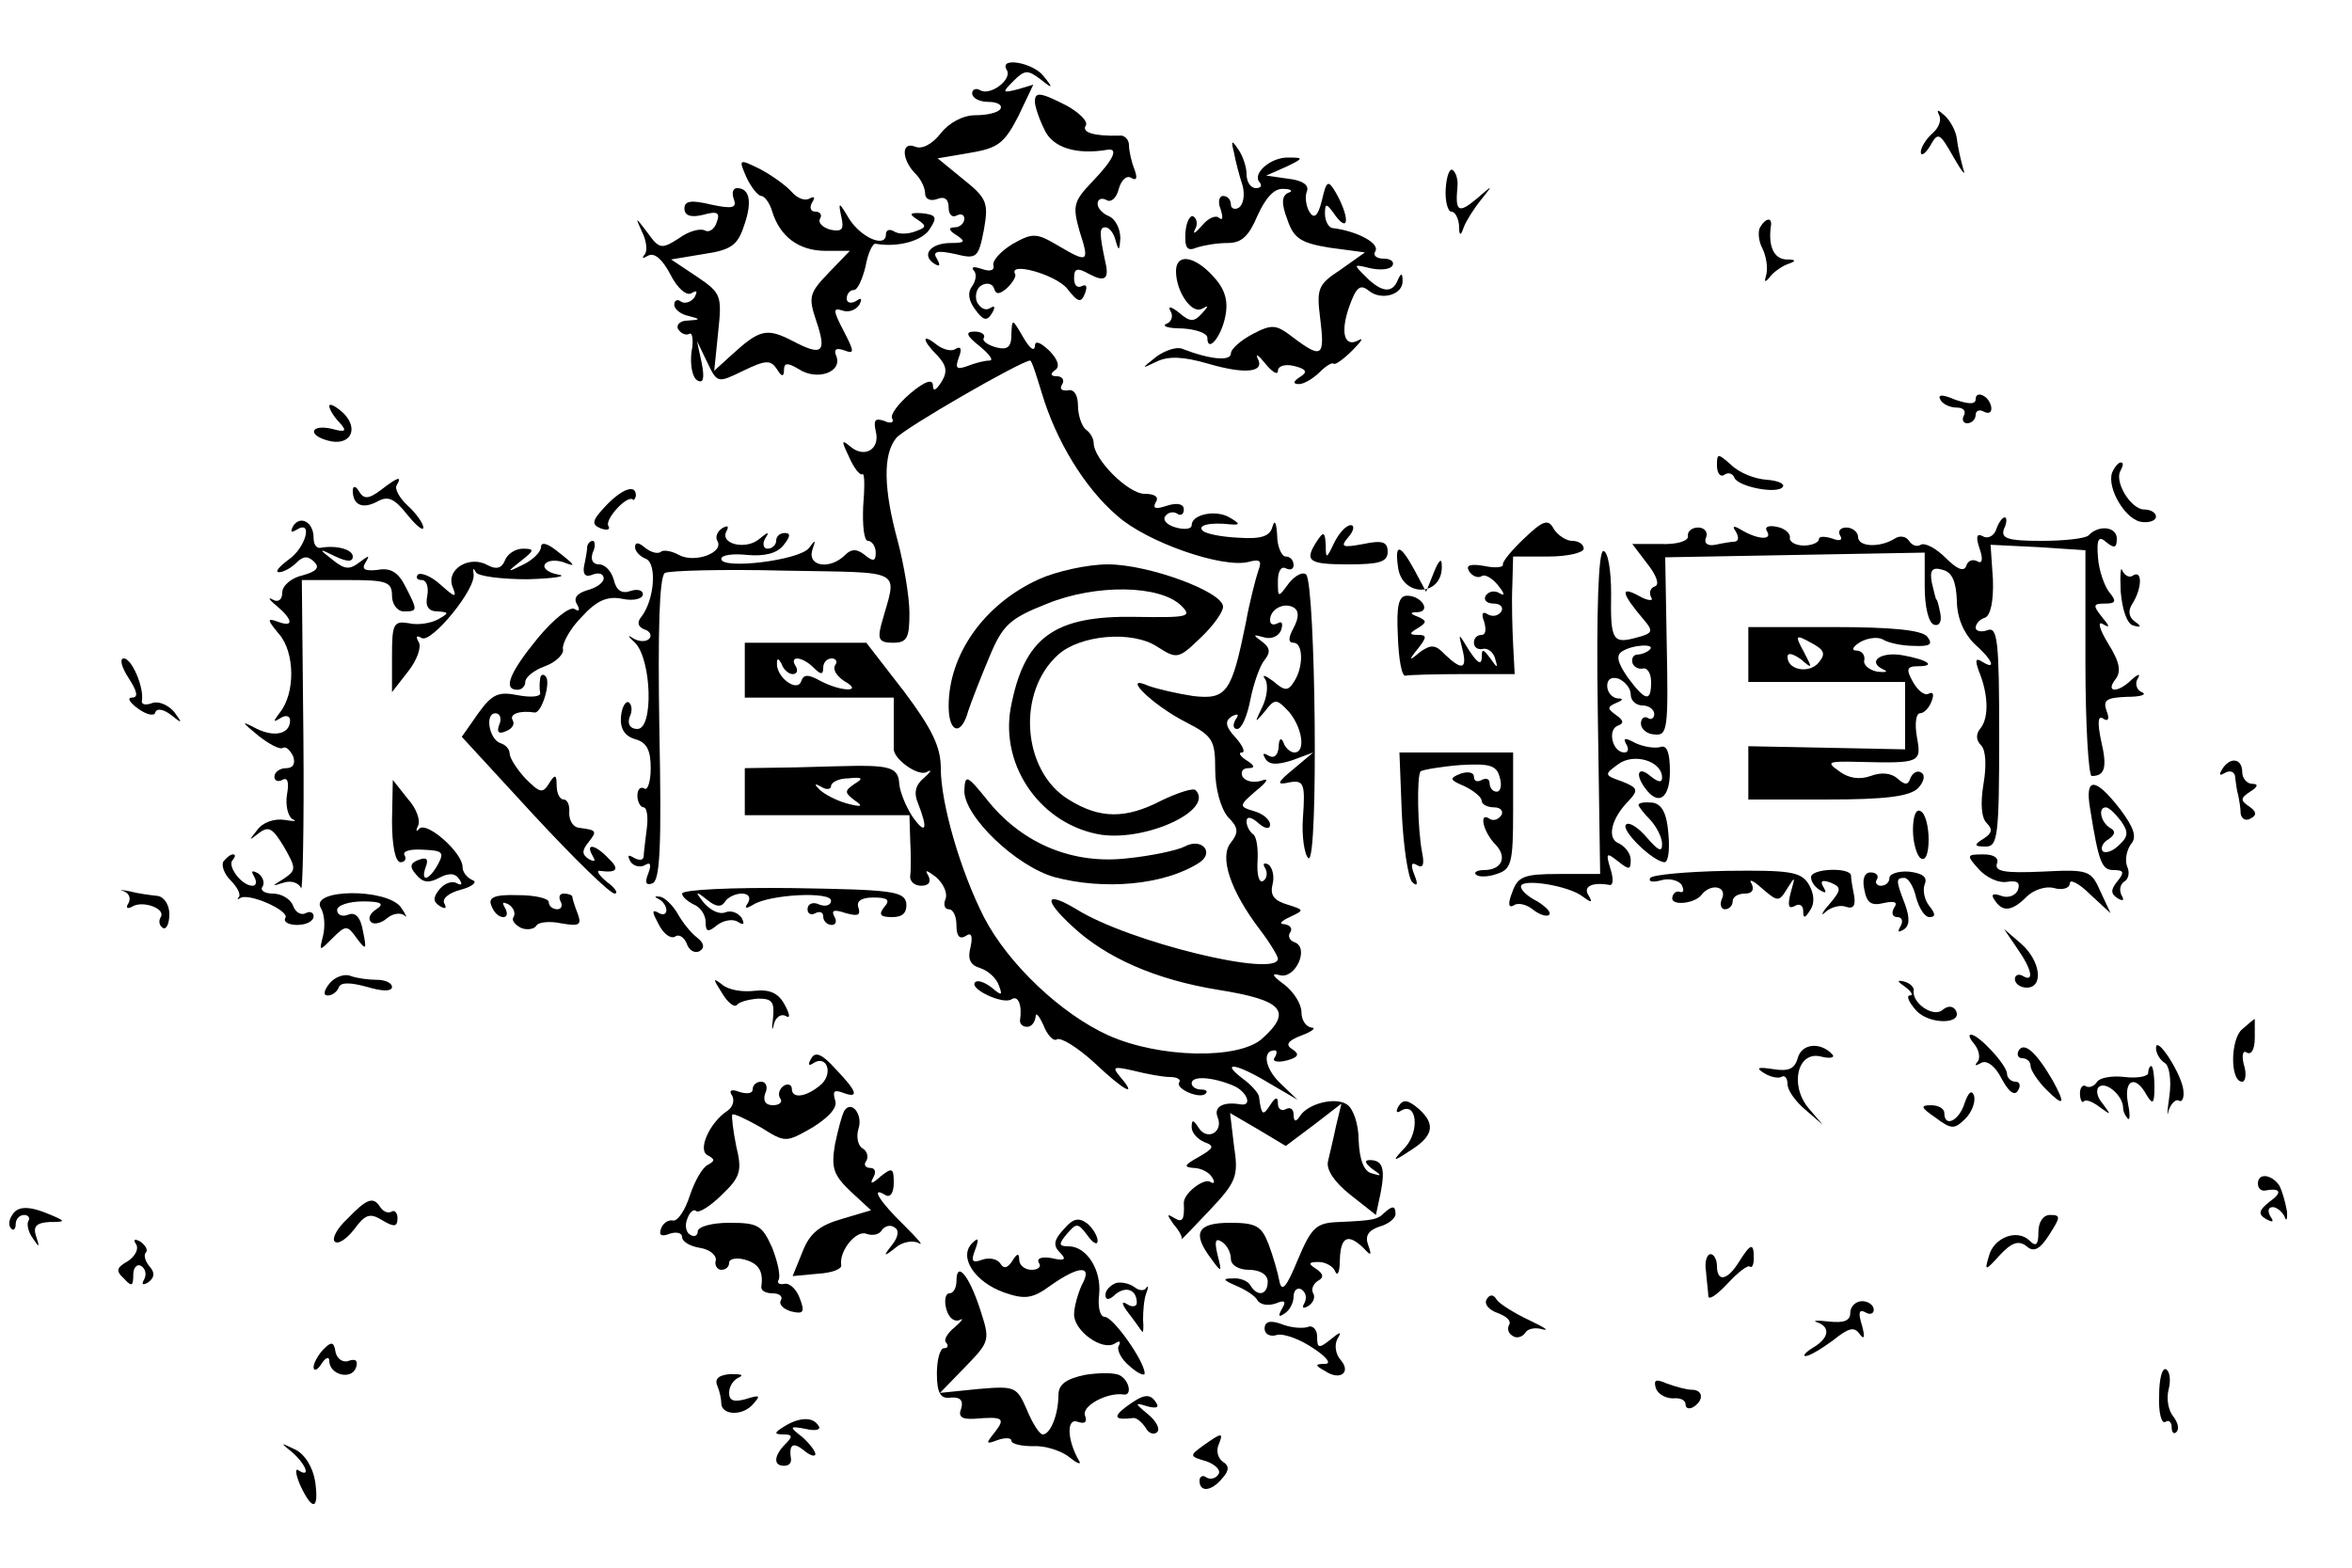 <?xml version="1.0" standalone="no"?>
<!DOCTYPE svg PUBLIC "-//W3C//DTD SVG 20010904//EN"
 "http://www.w3.org/TR/2001/REC-SVG-20010904/DTD/svg10.dtd">
<svg version="1.0" xmlns="http://www.w3.org/2000/svg"
 width="300pt" height="200pt" viewBox="0 0 300 200"
 preserveAspectRatio="xMidYMid meet">
<g transform="translate(0,200) scale(0.1,-0.1)"
fill="#000000" stroke="none">
<path d="M1284 1911 c8 -12 -21 -34 -34 -26 -5 3 -10 1 -10 -4 0 -6 9 -11 21
-11 11 0 18 -4 15 -9 -3 -5 -18 -8 -32 -8 -16 0 -34 -10 -44 -23 -11 -14 -24
-21 -33 -17 -18 7 -17 -17 1 -35 7 -7 12 -18 12 -25 0 -7 7 -10 15 -7 10 4 15
0 15 -11 0 -9 5 -13 10 -10 6 3 10 1 10 -4 0 -6 -6 -11 -12 -11 -9 0 -8 -4 2
-10 12 -8 11 -10 -7 -10 -26 0 -38 -15 -22 -26 8 -5 9 -3 4 6 -6 9 0 11 23 6
28 -7 30 -5 37 31 6 34 4 40 -26 64 l-33 27 41 7 c36 6 44 12 62 47 l19 40
-20 -6 c-20 -5 -20 -4 -5 11 14 14 18 14 34 2 16 -13 17 -12 4 4 -13 17 -57
25 -47 8z"/>
<path d="M1320 1870 c0 -5 5 -21 12 -35 10 -23 40 -33 81 -26 14 2 7 -13 -20
-41 -24 -25 -25 -31 -16 -63 13 -40 11 -41 -28 -18 -27 16 -32 16 -57 2 -15
-9 -26 -21 -25 -27 2 -7 -4 -9 -15 -5 -9 3 -14 3 -10 -2 4 -4 3 -13 -2 -20 -6
-8 -5 -18 4 -30 10 -14 15 -15 21 -5 5 8 4 11 -2 7 -6 -4 -13 0 -17 8 -3 8 0
18 6 21 7 4 14 2 16 -4 2 -8 7 -8 17 1 7 7 11 14 10 17 -10 17 51 0 66 -18 14
-18 18 -19 23 -6 3 8 2 12 -4 9 -6 -3 -10 1 -10 10 0 13 4 14 20 5 19 -10 25
-6 20 15 -8 38 -8 45 0 45 5 0 11 -8 13 -17 4 -14 5 -13 6 3 0 12 -6 24 -14
28 -8 3 -15 10 -15 16 0 6 5 8 11 5 6 -4 13 2 16 14 3 11 10 18 16 14 7 -4 8
0 4 11 -4 10 -7 24 -7 31 0 7 -6 13 -12 12 -32 -1 -49 4 -43 13 3 5 -8 16 -24
25 -35 18 -41 18 -41 5z"/>
<path d="M2473 1854 c4 -7 0 -17 -8 -24 -8 -7 -15 -18 -15 -24 0 -6 6 -2 12 8
10 18 12 17 30 -15 11 -19 16 -25 12 -14 -3 11 -7 28 -8 38 -1 9 -8 23 -16 30
-8 7 -10 8 -7 1z"/>
<path d="M1574 1805 c2 -11 7 -30 11 -42 3 -12 1 -24 -5 -28 -5 -3 -10 -1 -10
4 0 6 -4 11 -10 11 -5 0 -7 -8 -3 -17 3 -10 3 -15 -2 -11 -4 4 -14 0 -22 -10
-8 -9 -12 -12 -9 -5 4 6 3 14 -2 17 -4 2 -9 -7 -10 -21 -1 -19 2 -24 14 -19 9
3 26 6 40 6 18 0 27 9 38 35 10 22 21 35 33 34 10 0 13 -3 6 -5 -8 -4 -9 -13
-1 -34 8 -24 17 -30 54 -36 l45 -6 -31 -22 c-29 -19 -31 -24 -26 -63 6 -48 2
-51 -34 -24 -22 17 -27 18 -52 5 -15 -8 -28 -19 -28 -25 0 -10 -26 -8 -62 6
-7 3 -22 -2 -33 -10 -20 -16 -20 -16 1 -6 15 7 34 6 65 -3 48 -14 73 -11 63 7
-3 7 2 3 10 -7 9 -11 16 -15 16 -9 0 6 9 9 21 6 16 -4 17 -8 7 -14 -9 -6 -9
-9 -1 -9 6 0 18 7 26 15 8 8 16 13 18 11 2 -2 13 6 24 17 11 11 15 17 8 13
-18 -10 -24 9 -12 43 9 25 14 29 25 20 16 -13 44 -5 43 13 0 10 -2 10 -6 1 -7
-18 -21 -16 -41 4 -16 16 -16 16 5 11 13 -3 26 -2 29 3 3 5 -2 9 -11 9 -9 0
-14 4 -11 9 7 10 -22 26 -54 30 -5 0 -10 9 -10 18 0 15 2 14 14 -3 17 -22 17
0 0 30 -10 17 -12 16 -18 -10 -5 -20 -10 -24 -16 -14 -4 7 -6 19 -3 26 3 8 -6
14 -24 16 l-28 4 25 11 c23 11 23 12 4 12 -23 1 -48 -21 -37 -32 3 -4 1 -7 -5
-7 -7 0 -12 8 -12 18 0 9 -5 24 -11 32 -8 12 -9 11 -5 -5z"/>
<path d="M952 1774 c6 -13 15 -24 19 -24 4 0 11 -9 14 -20 10 -32 34 -50 68
-50 l31 0 -27 -28 c-25 -26 -26 -31 -16 -61 14 -41 8 -46 -30 -26 -33 17 -42
15 -78 -18 l-22 -20 5 49 c5 47 4 50 -27 71 l-33 22 42 7 c34 5 43 11 51 36
11 31 7 48 -9 48 -5 0 -7 -6 -4 -14 4 -11 -1 -13 -29 -7 -25 6 -34 5 -34 -5 0
-9 8 -12 24 -8 18 5 22 3 17 -10 -3 -9 -10 -13 -15 -10 -6 3 -21 -1 -33 -10
-22 -14 -25 -14 -40 7 -16 21 -16 21 -7 1 6 -12 7 -25 3 -29 -4 -5 -2 -5 5 -1
8 4 18 -5 28 -24 9 -18 21 -28 27 -24 7 4 8 3 4 -5 -4 -6 -12 -9 -17 -6 -5 4
-9 2 -9 -4 0 -5 8 -12 18 -14 16 -4 16 -5 -1 -6 -10 0 -15 -6 -12 -11 4 -6 10
-8 14 -6 4 3 6 -8 3 -23 -2 -16 1 -32 7 -36 8 -5 10 2 6 22 l-6 28 13 -27 c13
-27 13 -27 46 -11 29 14 35 14 43 2 6 -10 9 -10 9 -1 0 9 4 10 19 1 23 -15 55
-4 48 16 -4 9 -1 12 10 8 13 -5 13 -2 -1 25 -13 25 -14 30 -2 26 8 -3 17 0 22
7 4 8 3 10 -4 5 -7 -4 -12 -2 -12 3 0 6 4 11 9 11 5 0 11 14 15 30 3 17 9 30
13 29 29 -5 60 4 69 19 10 15 8 18 -10 20 -16 1 -17 -1 -6 -8 12 -8 12 -10 -2
-15 -10 -4 -22 -4 -28 0 -5 3 -10 2 -10 -4 0 -18 -32 -4 -47 20 -13 22 -14 22
-10 3 4 -17 1 -20 -14 -17 -10 3 -16 9 -13 14 3 5 0 9 -6 9 -6 0 -8 5 -4 12 4
6 3 8 -3 5 -6 -4 -16 0 -23 8 -7 8 -25 21 -40 29 -28 14 -28 13 -18 -10z"/>
<path d="M1844 1759 c-1 -16 3 -29 7 -29 5 0 9 -8 10 -17 0 -14 2 -15 6 -3 3
8 13 24 22 35 16 20 16 20 -6 1 -23 -19 -27 -16 -24 16 1 9 -2 18 -6 21 -4 3
-8 -8 -9 -24z"/>
<path d="M2245 1710 c-3 -5 -2 -18 3 -27 5 -10 7 -25 5 -33 -3 -10 -2 -11 4
-4 4 6 15 14 23 17 12 4 11 6 -2 6 -16 1 -23 18 -19 44 1 10 -7 9 -14 -3z"/>
<path d="M1500 1654 c0 -26 20 -55 33 -48 9 5 9 4 0 -6 -10 -11 -15 -11 -29 1
-10 8 -15 9 -11 2 4 -6 1 -14 -5 -16 -7 -3 2 -6 20 -6 17 -1 32 -6 32 -12 0
-20 18 1 23 28 4 20 -1 35 -16 51 -24 26 -47 29 -47 6z"/>
<path d="M1290 1573 c0 -16 -5 -20 -20 -16 -11 3 -18 9 -15 12 2 4 -3 8 -12 8
-12 0 -11 -5 7 -19 12 -10 18 -18 12 -18 -6 0 -18 -3 -28 -7 -14 -5 -16 -3
-11 11 4 10 3 15 -4 11 -5 -4 -16 -1 -24 5 -20 16 -19 6 1 -14 11 -12 13 -20
5 -33 -7 -11 -11 -13 -11 -5 0 9 -10 6 -29 -10 -15 -13 -26 -27 -23 -32 3 -5
-2 -7 -10 -3 -12 4 -14 1 -11 -13 6 -23 -14 -35 -32 -20 -12 10 -12 8 -2 -13
6 -14 14 -24 17 -22 3 2 3 -17 1 -41 -1 -24 1 -44 6 -44 5 0 10 -7 10 -15 0
-11 -3 -12 -14 -3 -10 8 -17 8 -25 0 -19 -19 -48 -15 -42 6 5 14 4 14 -4 3
-12 -16 -112 -28 -112 -14 0 5 15 7 33 5 22 -2 38 2 46 12 9 11 10 16 2 16 -6
0 -11 -4 -11 -10 0 -5 -5 -10 -11 -10 -5 0 -7 6 -3 13 6 9 4 9 -8 -1 -17 -14
-51 -6 -41 11 3 6 1 7 -6 3 -6 -4 -9 -11 -6 -16 9 -15 -29 -29 -49 -18 -9 5
-20 7 -23 4 -4 -3 -12 -1 -20 5 -8 7 -13 8 -13 1 0 -5 6 -12 14 -15 14 -6 11
-52 -6 -74 -6 -7 -4 -13 4 -16 7 -2 10 -8 6 -12 -4 -4 -13 -4 -21 1 -7 5 -6 2
3 -6 21 -21 24 -110 3 -110 -9 0 -13 6 -10 15 4 8 3 16 -1 19 -4 2 -9 -6 -10
-19 -1 -15 5 -24 18 -28 15 -4 20 -14 20 -37 0 -17 -4 -29 -8 -26 -5 3 -9 -1
-9 -9 0 -8 4 -15 8 -15 4 0 6 -12 4 -27 -2 -16 -4 -32 -4 -36 -1 -5 -6 -5 -13
-1 -7 4 -8 3 -4 -5 4 -6 12 -8 18 -5 8 5 9 1 5 -10 -5 -12 -3 -16 5 -13 10 3
12 48 9 197 -2 125 0 194 7 199 5 3 74 5 152 3 158 -3 144 4 124 -69 -5 -19
-2 -23 15 -23 18 0 21 6 21 38 0 20 -7 62 -15 92 -18 66 -19 110 -2 131 9 12
160 99 171 99 2 0 8 -19 15 -42 18 -60 54 -120 96 -156 38 -34 134 -67 167
-59 15 4 18 2 13 -11 -3 -9 -11 -39 -16 -67 -18 -88 -24 -98 -67 -93 -20 3
-46 9 -57 13 -36 16 4 -24 47 -46 35 -18 38 -23 38 -61 0 -24 7 -49 16 -60 14
-14 14 -20 4 -33 -15 -18 -1 -61 37 -111 13 -17 23 -34 23 -37 0 -25 -190 21
-257 63 -40 24 -43 13 -5 -22 43 -40 106 -68 187 -81 81 -13 94 -27 55 -62
-30 -27 -131 -25 -196 4 -60 27 -128 91 -159 151 -30 59 -55 145 -55 190 0 27
-11 50 -47 98 l-48 62 -77 0 -78 0 0 -35 0 -35 95 0 95 0 0 -30 c0 -16 0 -32
0 -35 -1 -13 31 -36 42 -30 7 4 6 1 -3 -7 -11 -9 -14 -19 -8 -33 13 -33 10
-41 -7 -17 -8 12 -16 31 -17 42 -1 19 -10 23 -52 23 -8 0 -44 -1 -80 -2 l-65
-1 0 -30 0 -30 105 0 105 0 1 -32 c1 -18 1 -39 0 -45 -1 -7 5 -13 14 -13 10 0
13 5 9 13 -5 8 -2 7 10 -2 9 -8 15 -20 12 -28 -3 -7 -1 -13 4 -13 6 0 10 -9
10 -21 0 -13 4 -18 12 -13 7 5 9 0 6 -14 -4 -15 -1 -23 12 -27 10 -3 21 -13
24 -22 5 -13 4 -14 -9 -3 -9 7 -18 10 -21 7 -9 -8 35 -29 46 -22 9 6 14 -8 11
-27 0 -5 4 -8 9 -8 6 0 10 6 11 13 0 6 4 2 10 -11 5 -13 13 -21 17 -18 5 3 26
-10 47 -29 39 -37 57 -46 34 -19 -11 13 -9 14 17 8 16 -4 37 -8 46 -8 9 0 15
-3 12 -7 -5 -8 27 -22 34 -14 3 3 0 5 -6 5 -7 0 -12 4 -12 8 0 10 27 8 53 -3
17 -7 25 -26 10 -24 -23 4 -35 -3 -30 -16 8 -19 -13 -31 -24 -14 -7 11 -9 11
-9 1 0 -7 7 -15 16 -19 14 -5 12 -8 -7 -19 -18 -10 -20 -13 -7 -14 9 0 20 -5
24 -12 4 -6 3 -9 -2 -6 -8 6 -35 -15 -34 -27 1 -22 -2 -25 -12 -19 -10 6 -10
5 -1 -8 7 -8 12 -17 10 -19 -1 -2 14 14 35 36 35 37 38 44 32 83 l-5 42 36
-21 35 -21 36 27 35 27 -7 -29 c-3 -15 -8 -35 -10 -44 -3 -11 8 -27 28 -43
l33 -26 6 28 c6 31 3 42 -14 42 -7 0 -6 -4 3 -11 13 -9 13 -10 0 -6 -10 2 -16
17 -17 42 0 21 -7 41 -15 46 -15 10 -50 1 -60 -15 -5 -8 -8 -7 -8 2 0 7 -4 10
-10 7 -5 -3 -10 0 -10 7 0 9 -3 9 -10 -2 -9 -14 -11 -13 -14 10 0 5 -10 16
-21 24 -30 23 -7 19 34 -6 l36 -21 -23 22 c-19 19 -22 41 -6 41 3 0 3 -4 0 -9
-4 -5 3 -7 15 -4 15 4 17 8 8 14 -10 6 -7 11 11 18 14 5 19 10 13 10 -7 1 -13
9 -13 20 0 10 -10 26 -22 35 -15 11 -17 15 -6 12 20 -6 39 35 19 42 -6 2 -9 8
-5 13 3 5 -1 9 -8 10 -7 0 -4 4 7 9 19 9 19 9 -3 16 -17 5 -22 12 -19 25 3 11
0 22 -5 26 -6 3 -8 1 -4 -5 3 -6 2 -13 -3 -16 -5 -3 -8 8 -7 25 1 16 -1 32 -6
35 -4 3 -8 10 -8 16 0 7 6 6 15 -2 9 -8 15 -8 15 -2 0 6 -9 14 -20 17 -20 6
-20 7 2 26 15 12 17 17 7 13 -10 -3 -20 -1 -24 5 -3 6 0 11 7 11 9 0 9 3 -2
10 -8 5 -11 10 -6 10 5 0 1 9 -8 19 -13 14 -14 21 -5 27 8 4 10 3 5 -4 -4 -7
-3 -12 2 -12 6 0 13 17 17 38 4 20 12 43 18 50 8 10 7 16 -4 24 -11 8 -11 9 3
5 9 -3 19 1 22 9 3 9 1 12 -4 9 -6 -3 -10 -2 -10 4 0 14 18 23 30 16 7 -4 7
-13 0 -26 -7 -13 -7 -19 0 -19 12 0 13 -30 1 -49 -8 -13 -12 -13 -27 0 -11 8
-15 9 -10 2 4 -7 2 -23 -4 -35 -10 -21 -10 -21 3 -6 13 17 15 17 31 0 17 -20
22 -52 7 -52 -5 0 -12 6 -14 13 -3 7 -6 4 -6 -6 -1 -11 -6 -15 -13 -11 -7 4
-8 3 -4 -4 5 -8 15 -8 34 -2 l27 10 -25 -21 c-22 -18 -22 -21 -5 -17 18 3 20
-2 17 -44 -2 -25 2 -49 7 -53 13 -7 9 350 -3 362 -4 4 -14 -1 -22 -11 -14 -19
-14 -19 -14 3 0 12 4 19 10 16 6 -3 10 -1 10 4 0 6 -4 11 -10 11 -5 0 -11 12
-11 28 -1 15 -3 20 -6 10 -3 -12 -14 -16 -43 -14 -22 1 -42 5 -46 9 -7 7 9 11
36 8 12 -1 12 1 -2 9 -17 10 -48 4 -48 -10 0 -5 -9 -6 -20 -3 -11 3 -17 9 -14
14 3 5 10 7 15 4 5 -4 9 -1 9 5 0 7 -8 9 -21 5 -15 -5 -19 -4 -15 4 5 7 -1 11
-14 11 -21 0 -65 44 -65 65 0 5 -4 13 -10 17 -5 4 -10 18 -10 30 0 14 -5 22
-13 20 -8 -1 -11 2 -7 8 3 5 0 10 -7 10 -8 0 -9 3 -2 8 6 4 4 13 -8 25 -12 11
-18 13 -18 5 -1 -7 -7 -2 -15 12 -14 24 -14 24 -15 3z m-279 -433 c6 0 7 5 4
10 -9 14 8 13 23 -2 9 -9 12 -9 12 0 0 7 5 12 11 12 5 0 8 -4 4 -9 -3 -6 3
-14 12 -20 25 -14 -3 -14 -30 0 -16 9 -22 9 -25 0 -5 -15 -32 5 -31 23 0 7 2
6 6 -1 2 -7 9 -13 14 -13z m79 -140 c-13 -9 -13 -11 0 -21 12 -8 9 -9 -10 -4
-14 4 -29 12 -35 18 -7 7 -6 8 3 3 6 -4 12 -3 12 1 0 5 10 10 22 10 18 2 20 0
8 -7z"/>
<path d="M2475 1490 c3 -6 13 -10 21 -10 8 0 12 -4 9 -10 -3 -5 -1 -10 4 -10
6 0 11 5 11 11 0 5 5 7 10 4 6 -3 10 -2 10 4 0 5 -4 13 -10 16 -5 3 -10 2 -10
-4 0 -7 -8 -7 -26 -1 -16 7 -23 7 -19 0z"/>
<path d="M420 1482 c0 -4 6 -14 13 -21 10 -11 8 -13 -10 -8 -27 6 -31 -8 -5
-15 28 -8 41 14 20 35 -10 9 -18 13 -18 9z"/>
<path d="M2190 1406 c0 -9 4 -15 9 -12 5 4 11 2 13 -3 4 -12 56 -22 62 -12 3
4 -7 8 -21 9 -15 1 -35 9 -45 19 -17 15 -18 15 -18 -1z"/>
<path d="M2694 1397 c-7 -20 18 -62 39 -63 9 -1 17 2 17 7 0 5 -7 9 -15 9 -17
0 -39 36 -30 50 3 6 4 10 0 10 -3 0 -8 -6 -11 -13z"/>
<path d="M486 1375 c-16 -12 -22 -12 -28 -2 -4 7 -8 8 -8 1 0 -18 12 -24 31
-14 14 8 22 4 38 -16 12 -15 21 -22 21 -17 0 5 -9 18 -20 28 -11 10 -17 22
-14 26 7 12 2 11 -20 -6z"/>
<path d="M773 1355 c-18 -19 -19 -24 -7 -29 8 -3 13 -2 10 3 -5 8 23 39 31 34
1 -2 3 0 4 4 1 16 -17 10 -38 -12z"/>
<path d="M374 1329 c-4 -8 -3 -9 4 -5 22 14 12 -23 -10 -38 -12 -9 -18 -16
-12 -16 5 0 15 5 22 12 9 9 15 9 23 1 7 -7 3 -12 -15 -17 -14 -3 -26 -13 -26
-22 0 -9 -5 -13 -12 -9 -7 4 -5 0 5 -8 21 -18 22 -28 1 -20 -14 5 -13 2 2 -16
20 -23 21 -75 1 -100 -9 -12 -9 -13 1 -7 6 4 12 3 12 -3 0 -17 -19 -22 -42
-11 -21 11 -21 10 2 -9 13 -10 27 -18 31 -15 4 2 9 -3 13 -11 3 -9 0 -15 -9
-15 -8 0 -15 -5 -15 -11 0 -5 5 -7 10 -4 7 4 9 -3 6 -19 -2 -13 1 -27 7 -31 7
-3 2 -3 -10 -1 -13 2 -28 -3 -35 -13 -11 -14 -11 -14 2 -4 13 10 18 6 32 -17
16 -28 16 -30 0 -41 -16 -10 -16 -10 0 -5 9 3 19 0 22 -7 2 -7 4 79 3 191 l-2
202 58 0 c50 0 57 -2 57 -20 0 -11 7 -20 15 -20 18 0 18 1 2 32 -9 18 -19 24
-35 21 -17 -2 -21 1 -16 9 6 10 5 10 -7 1 -13 -10 -19 -10 -35 3 -18 14 -18
15 4 4 15 -7 22 -7 22 0 0 9 -21 15 -42 11 -5 0 -8 5 -8 13 0 20 -17 29 -26
15z"/>
<path d="M1944 1313 c-16 -15 -28 -30 -27 -33 1 -4 -10 -5 -24 -2 -18 3 -24 1
-19 -7 4 -6 11 -9 16 -6 4 3 14 -3 21 -12 8 -10 9 -14 2 -10 -6 4 -14 3 -18
-3 -3 -5 1 -10 10 -10 9 0 13 -5 10 -10 -4 -6 -11 -7 -17 -4 -7 5 -9 1 -5 -9
3 -10 2 -17 -3 -17 -6 0 -10 -4 -10 -10 0 -6 5 -9 11 -8 6 2 14 -4 16 -12 4
-13 3 -13 -6 0 -10 13 -11 13 -11 0 -1 -9 -6 -5 -16 10 -14 23 -14 23 -9 3 7
-27 0 -29 -22 -8 -12 13 -18 13 -32 3 -14 -12 -15 -11 -2 5 11 14 11 17 0 17
-12 0 -12 2 0 9 11 7 11 9 0 14 -11 4 -11 6 -1 6 18 1 5 21 -13 21 -11 0 -14
-12 -12 -52 1 -29 5 -52 10 -50 4 1 37 2 73 2 l66 0 -2 38 c-1 20 -2 54 -1 75
l1 37 45 0 c25 0 45 5 45 10 0 6 -7 10 -15 10 -7 0 -18 7 -23 15 -7 13 -13 12
-38 -12z"/>
<path d="M2546 1324 c-3 -8 -11 -12 -17 -8 -8 4 -9 -1 -4 -16 5 -14 3 -20 -3
-16 -6 3 -12 1 -14 -6 -3 -8 -12 -4 -26 10 -13 13 -27 20 -32 17 -5 -3 -11 -1
-15 5 -4 6 -12 7 -18 3 -19 -12 -47 -11 -47 2 0 6 -7 12 -15 12 -8 0 -11 -5
-8 -10 4 -6 0 -8 -10 -4 -10 3 -17 3 -17 -1 0 -4 -9 -8 -19 -8 -11 0 -19 5
-18 10 1 5 -6 12 -17 14 -10 2 -16 0 -12 -6 7 -12 -13 -10 -33 2 -10 6 -12 5
-7 -2 4 -7 4 -12 -1 -13 -4 0 -16 -2 -25 -4 -10 -2 -15 2 -12 9 3 7 -2 13 -10
13 -8 0 -14 -5 -13 -11 1 -6 -14 -11 -35 -10 l-36 0 19 -25 c12 -15 16 -27 10
-29 -6 -2 -8 -8 -5 -14 4 -5 -4 -5 -16 2 -24 13 -22 3 7 -31 12 -14 11 -17 -8
-22 -32 -9 -35 -5 -34 56 0 29 -4 54 -10 54 -6 0 -9 -74 -7 -206 l3 -206 -52
0 c-45 0 -53 -3 -60 -23 -6 -15 -5 -21 2 -17 5 4 17 1 25 -6 8 -6 17 -9 20 -6
3 3 -4 10 -15 17 -12 6 -21 14 -21 19 0 11 62 1 79 -13 11 -8 13 -8 7 2 -7 11
5 17 27 13 5 -1 5 9 1 21 -6 20 -5 21 10 9 14 -11 16 -11 16 2 0 8 -7 17 -15
21 -16 6 -10 32 13 55 12 13 11 16 -9 24 -23 8 -23 9 -5 22 20 15 56 4 56 -17
0 -7 -5 -6 -15 2 -15 13 -20 3 -7 -15 17 -24 32 -14 32 21 0 24 -4 34 -12 31
-7 -2 -21 0 -32 5 -13 7 -16 7 -12 -1 4 -6 3 -11 -2 -11 -15 0 -22 28 -9 34 9
3 8 7 -2 14 -11 8 -11 10 0 15 10 4 10 6 2 6 -7 1 -13 8 -13 16 0 9 6 12 15 9
8 -4 15 -12 15 -20 0 -8 7 -14 15 -14 8 0 15 -5 15 -11 0 -5 -4 -8 -8 -5 -5 3
-9 -1 -9 -7 0 -7 8 -14 18 -14 16 -2 17 9 15 112 l-2 114 165 3 166 3 0 -44
c0 -25 5 -46 12 -48 6 -2 10 3 8 14 -2 10 -4 18 -5 18 -1 0 -3 10 -6 22 -3 16
1 20 14 16 12 -3 17 -15 18 -39 0 -22 9 -42 22 -55 24 -21 29 -35 10 -23 -8 5
-9 2 -4 -12 12 -29 13 -58 3 -72 -7 -8 -7 -16 0 -23 6 -6 7 -26 3 -49 -4 -24
-3 -43 4 -50 8 -8 7 -13 -4 -20 -13 -8 -12 -10 3 -10 15 0 17 13 17 141 0 121
-2 140 -15 135 -8 -3 -15 -1 -15 3 0 5 5 11 12 13 7 3 11 21 10 49 l-3 44 61
-3 60 -4 0 -144 c0 -79 4 -144 8 -144 17 0 20 11 12 45 -5 24 -4 33 3 28 6 -4
8 0 4 10 -5 14 0 17 26 18 18 0 26 3 19 6 -6 2 -9 10 -6 16 5 8 2 8 -7 0 -17
-17 -34 -17 -21 0 8 10 6 22 -9 46 -11 18 -14 29 -7 25 10 -6 9 -3 -1 9 -12
15 -11 17 4 17 14 0 15 3 5 15 -6 8 -13 28 -14 44 -2 24 1 28 11 19 10 -8 13
-7 13 5 0 15 -23 18 -36 4 -4 -4 -31 -7 -60 -7 -43 0 -52 3 -48 15 4 8 4 15 1
15 -3 0 -8 -7 -11 -16z m-442 -153 c-3 -3 -10 -6 -15 -6 -5 0 -8 -4 -7 -10 1
-5 7 -9 13 -8 6 2 11 -6 11 -17 0 -26 -7 -25 -30 6 -13 19 -15 28 -7 33 14 9
44 10 35 2z"/>
<path d="M1702 1308 c-10 -21 -11 -22 -11 -3 -1 17 -3 17 -11 5 -17 -26 -11
-30 40 -30 39 0 50 3 50 16 0 13 -7 15 -31 10 -27 -5 -30 -4 -19 9 7 8 8 15 3
15 -6 0 -15 -10 -21 -22z"/>
<path d="M690 1302 c0 -6 -10 -16 -22 -22 -22 -11 -22 -10 -4 4 18 14 18 16 3
16 -10 0 -20 -7 -23 -15 -4 -10 -11 -12 -22 -6 -23 13 -53 -5 -45 -27 6 -15 4
-15 -15 2 -12 11 -25 16 -29 13 -3 -4 -1 -7 5 -7 6 0 9 -9 7 -20 -3 -14 2 -20
13 -20 15 -1 15 -2 1 -10 -9 -5 -26 -8 -38 -5 -19 3 -21 -1 -21 -42 l0 -46 21
27 c11 14 17 31 13 37 -4 7 -3 9 4 5 12 -7 70 63 66 82 -1 7 0 8 3 2 2 -5 32
-9 66 -9 34 1 52 4 39 6 -12 2 -20 8 -17 13 3 5 13 6 23 3 18 -7 17 -5 -10 16
-12 9 -18 9 -18 3z"/>
<path d="M749 1303 c0 -5 -2 -16 -4 -25 -2 -11 2 -15 11 -11 8 3 14 1 14 -5 0
-5 -9 -12 -21 -15 -13 -4 -18 -10 -13 -18 4 -7 3 -10 -3 -6 -6 4 -27 -13 -47
-37 -36 -44 -45 -66 -26 -66 6 0 10 5 10 10 0 6 11 15 25 20 14 5 25 16 23 22
-1 7 9 26 24 41 19 21 33 27 52 23 14 -3 26 0 26 6 0 5 -7 7 -16 4 -11 -4 -18
1 -21 14 -3 11 -11 20 -19 20 -8 0 -11 6 -8 15 4 8 3 15 0 15 -3 0 -6 -3 -7
-7z"/>
<path d="M1783 1278 c4 -41 58 -40 56 1 0 10 -4 6 -10 -9 l-10 -25 -15 28
c-18 33 -25 34 -21 5z"/>
<path d="M1325 1261 c-70 -32 -115 -96 -115 -162 0 -34 16 -39 25 -6 4 12 16
43 27 69 17 41 26 49 74 68 62 25 144 24 171 -3 14 -14 8 -15 -58 -14 -105 2
-143 -26 -160 -117 -13 -75 40 -149 116 -161 59 -8 144 32 120 57 -3 3 -22 -3
-43 -13 -46 -24 -79 -24 -119 1 -59 36 -67 137 -13 185 28 25 94 31 126 10 25
-16 27 -16 55 11 16 15 29 33 29 40 0 19 -95 54 -147 54 -26 0 -66 -9 -88 -19z"/>
<path d="M2705 1245 c2 -23 8 -41 16 -43 10 -3 11 -1 2 5 -8 6 -9 14 -3 23 12
19 13 43 1 36 -5 -4 -11 0 -14 6 -2 7 -3 -5 -2 -27z"/>
<path d="M2230 1165 l0 -35 100 0 100 0 0 -43 0 -43 -100 2 -100 2 0 -34 0
-34 101 0 c74 0 104 4 115 14 8 8 10 17 5 20 -5 4 -11 0 -14 -6 -3 -10 -7 -10
-17 -1 -8 7 -21 8 -34 3 -14 -5 -28 -3 -40 6 -17 12 -15 13 25 12 79 -2 80 -1
74 32 -3 17 -1 30 4 30 5 0 12 7 15 16 3 8 2 12 -4 9 -5 -3 -14 4 -20 15 -9
16 -8 20 6 20 24 0 14 8 -19 14 -28 5 -46 -8 -25 -18 7 -3 4 -4 -7 -3 -11 2
-19 9 -17 15 1 7 -4 12 -10 12 -7 0 -5 5 5 11 9 5 22 7 29 3 6 -4 24 -8 39 -8
21 -1 25 2 17 12 -7 8 -44 12 -119 12 l-109 0 0 -35z m90 -10 c-12 -15 -40
-10 -40 7 0 6 7 4 17 -3 15 -13 15 -12 4 9 -12 22 -11 23 9 12 17 -9 19 -14
10 -25z"/>
<path d="M164 1135 c11 -17 13 -25 4 -25 -6 0 -3 -6 8 -14 11 -8 21 -10 22 -5
2 6 11 4 20 -3 15 -12 15 -11 4 4 -8 9 -20 14 -28 11 -8 -3 -14 -2 -13 3 3 17
-13 54 -23 54 -6 0 -3 -11 6 -25z"/>
<path d="M689 1134 c-1 -5 -1 -13 0 -18 1 -5 -12 -6 -28 -3 -25 5 -33 2 -51
-23 l-21 -30 92 -100 c51 -55 97 -100 103 -100 5 0 1 7 -10 15 -10 8 -14 15
-9 14 22 -3 26 2 11 16 -17 18 -30 20 -20 3 4 -7 3 -8 -5 -4 -9 6 -9 11 0 22
11 14 10 15 -13 18 -7 1 -12 9 -12 19 1 9 -2 17 -7 17 -5 0 -9 8 -9 18 0 14
-2 15 -10 2 -8 -13 -12 -11 -30 7 -11 12 -20 26 -20 32 0 5 -5 11 -12 13 -14
5 -20 38 -6 38 6 0 8 -7 5 -14 -4 -10 -1 -13 8 -9 8 3 12 9 9 14 -5 8 9 13 28
10 9 -1 21 39 14 46 -3 4 -7 2 -7 -3z"/>
<path d="M1788 963 c2 -43 8 -82 13 -88 7 -7 8 -3 3 9 -5 13 -4 17 4 12 7 -4
9 1 6 16 -6 31 -7 98 -2 104 3 2 26 6 51 8 37 2 46 0 50 -16 3 -10 1 -18 -4
-18 -5 0 -9 5 -9 11 0 5 -4 7 -10 4 -5 -3 -10 -2 -10 4 0 6 -8 7 -17 4 -15 -6
-14 -8 5 -16 12 -6 22 -14 22 -19 0 -4 7 -8 16 -8 8 0 12 -5 9 -10 -4 -6 -11
-8 -16 -4 -13 8 -7 -18 9 -34 15 -16 7 -32 -15 -32 -9 0 -14 -3 -10 -6 3 -3
15 -3 26 1 19 6 21 14 21 81 l0 74 -72 0 -73 0 3 -77z"/>
<path d="M2834 1018 c-4 -7 -3 -8 4 -4 7 4 13 1 13 -6 1 -7 2 -17 4 -23 1 -5
3 -16 3 -23 1 -7 7 -10 13 -6 8 4 7 9 -2 15 -12 8 -11 11 1 19 10 6 11 10 3
10 -7 0 -13 7 -13 15 0 18 -16 20 -26 3z"/>
<path d="M1230 991 c0 -33 66 -96 115 -110 64 -17 140 -10 184 18 21 13 4 33
-18 21 -10 -5 -43 -12 -73 -15 -69 -8 -132 18 -176 71 -29 36 -31 37 -32 15z"/>
<path d="M500 953 c0 -31 4 -53 11 -53 5 0 8 4 5 9 -3 5 7 8 23 7 25 -1 28 -3
20 -18 -12 -22 -23 -24 -16 -4 4 10 1 13 -9 9 -11 -4 -12 -9 -3 -19 8 -10 16
-11 29 -4 13 7 21 6 26 -2 4 -6 3 -8 -3 -5 -6 4 -16 0 -22 -7 -9 -11 -9 -16 0
-22 7 -4 9 -3 6 3 -4 6 5 14 21 18 15 4 21 10 15 12 -7 3 -13 10 -13 17 0 18
-45 58 -55 49 -4 -5 -5 -3 -2 3 4 7 -2 23 -13 35 l-19 24 -1 -52z"/>
<path d="M2666 968 c11 -69 15 -78 30 -78 13 0 14 -3 5 -14 -9 -11 -9 -16 0
-22 7 -4 9 -3 5 4 -3 6 -2 13 3 17 6 3 8 12 4 20 -3 9 0 21 5 28 8 9 4 21 -14
45 -32 41 -45 41 -38 0z m39 -15 c10 -14 10 -20 -2 -31 -8 -8 -17 -11 -21 -8
-3 4 0 11 7 15 9 6 10 11 2 15 -12 8 -15 26 -5 26 4 0 12 -8 19 -17z"/>
<path d="M2090 973 c0 -2 7 -11 15 -19 8 -9 15 -22 15 -31 0 -11 -5 -8 -19 8
-11 13 -23 21 -27 17 -7 -7 34 -47 49 -48 5 0 7 16 5 37 -2 25 -8 37 -20 39
-10 1 -18 0 -18 -3z"/>
<path d="M2440 941 c0 -16 5 -33 10 -36 6 -4 10 6 10 24 0 16 -4 33 -10 36 -6
4 -10 -6 -10 -24z"/>
<path d="M285 901 c-3 -5 1 -16 9 -24 8 -8 13 -17 11 -21 -3 -3 -2 -4 1 -2 10
8 64 -16 58 -25 -3 -5 4 -9 15 -9 12 0 21 5 21 11 0 5 -5 7 -10 4 -6 -3 -13 1
-16 9 -3 9 -15 16 -26 16 -10 0 -17 4 -13 9 3 5 0 13 -6 17 -8 4 -9 3 -5 -4 4
-7 3 -12 -2 -12 -14 0 -33 26 -25 33 3 4 4 7 0 7 -3 0 -8 -4 -12 -9z"/>
<path d="M2524 891 c10 -11 26 -18 36 -16 13 2 17 -1 14 -10 -3 -8 -13 -11
-21 -8 -11 4 -14 2 -9 -5 10 -16 22 -15 41 4 9 9 25 14 35 11 11 -3 20 0 20 6
0 6 12 0 26 -14 l26 -24 -13 28 c-12 27 -15 28 -75 25 -46 -2 -60 0 -57 10 3
7 -3 12 -17 12 -22 0 -22 -1 -6 -19z"/>
<path d="M2105 880 c-3 -5 3 -6 14 -3 10 3 22 0 26 -6 3 -6 3 -10 -2 -9 -4 2
-9 -1 -10 -7 -2 -11 28 -8 37 3 11 15 32 12 27 -3 -4 -8 -2 -15 3 -15 6 0 10
5 10 10 0 6 7 10 16 10 9 0 12 5 8 13 -4 6 2 4 13 -6 21 -18 22 -18 33 0 10
16 10 15 4 -6 -4 -16 -3 -21 5 -17 6 4 11 1 11 -6 0 -10 2 -10 9 1 6 9 5 21
-2 33 -10 16 -24 18 -105 17 -51 -1 -94 -5 -97 -9z"/>
<path d="M2310 881 c0 -6 5 -13 12 -17 7 -4 8 -3 4 4 -5 8 -2 10 9 6 14 -6 14
-9 -2 -28 -10 -11 -11 -16 -4 -9 7 6 19 9 26 6 9 -3 12 2 10 14 -2 10 -4 21
-4 26 -1 11 -51 9 -51 -2z"/>
<path d="M2378 865 c3 -17 9 -21 25 -17 14 3 18 1 13 -6 -4 -7 -2 -12 4 -12 6
0 8 -5 4 -12 -4 -7 -3 -8 4 -4 8 5 8 15 2 32 -12 31 -12 34 -1 34 5 0 12 -11
15 -25 4 -14 11 -25 17 -25 8 0 8 4 0 14 -6 7 -9 20 -6 28 4 9 -3 14 -20 16
-14 1 -25 -3 -25 -8 0 -6 -5 -10 -11 -10 -5 0 -8 4 -5 8 3 5 -1 9 -8 9 -8 0
-11 -9 -8 -22z"/>
<path d="M158 863 c7 -3 9 -9 6 -15 -4 -6 -2 -8 4 -5 13 9 44 -2 37 -13 -3 -5
-2 -11 3 -14 4 -2 8 5 8 18 0 12 -7 22 -15 23 -9 1 -25 3 -36 6 -11 2 -14 2
-7 0z"/>
<path d="M870 860 c0 -4 7 -10 15 -14 8 -3 15 -13 15 -22 0 -13 3 -14 15 -4 8
6 20 8 26 4 8 -5 9 -3 5 5 -5 7 -14 10 -21 7 -8 -3 -19 3 -27 12 -12 15 -11
16 4 4 11 -9 18 -10 23 -2 3 5 13 10 21 10 9 0 12 -5 8 -12 -5 -7 -3 -8 7 -2
21 13 99 17 99 5 0 -6 -7 -8 -15 -5 -8 4 -15 1 -15 -6 0 -6 5 -8 10 -5 6 3 10
1 10 -4 0 -6 5 -11 11 -11 5 0 7 5 3 11 -4 8 0 9 15 4 15 -4 19 -3 16 7 -3 8
3 13 19 13 18 0 22 -3 14 -12 -8 -10 -5 -13 10 -13 14 0 19 6 18 18 -3 15 -18
17 -144 19 -78 1 -142 -2 -142 -7z"/>
<path d="M409 842 c5 -8 6 -24 3 -36 -5 -20 -5 -20 12 -3 17 17 19 17 31 0 12
-16 13 -15 8 9 -3 18 -10 25 -19 21 -8 -3 -14 0 -14 6 0 6 15 11 33 11 23 0
28 -3 17 -10 -8 -5 -11 -12 -7 -16 3 -4 13 -2 20 4 8 7 18 8 23 4 4 -4 2 1 -5
11 -19 24 -115 23 -102 -1z"/>
<path d="M627 844 c3 -8 9 -14 15 -14 5 0 6 5 2 12 -4 7 -3 8 5 4 6 -4 9 -11
6 -16 -3 -4 2 -10 10 -14 8 -3 17 -1 19 3 3 5 18 6 32 3 23 -4 26 -2 21 12 -4
10 -7 20 -7 22 0 2 -5 4 -11 4 -5 0 -7 -4 -4 -10 3 -5 1 -10 -4 -10 -6 0 -11
4 -11 9 0 5 -18 9 -39 9 -31 1 -39 -3 -34 -14z"/>
<path d="M840 853 c5 -2 10 -9 10 -14 0 -6 -5 -7 -11 -3 -8 4 -7 0 1 -15 6
-12 15 -19 21 -16 5 4 12 -1 15 -9 3 -9 11 -13 17 -9 6 4 5 10 -4 17 -8 6 -19
20 -25 31 -6 10 -16 20 -22 21 -7 1 -8 0 -2 -3z"/>
<path d="M2573 790 c19 -27 22 -44 7 -35 -5 3 -10 1 -10 -4 0 -6 7 -11 15 -11
22 0 18 34 -7 56 l-22 19 17 -25z"/>
<path d="M420 745 c-7 -9 -8 -15 -2 -15 6 0 12 5 14 10 2 7 14 7 36 1 20 -6
32 -6 32 0 0 5 -9 9 -19 9 -11 0 -26 2 -34 5 -7 3 -20 -1 -27 -10z"/>
<path d="M921 733 c7 -12 16 -19 19 -15 3 4 15 7 27 8 18 0 21 -4 19 -25 -2
-14 -1 -18 1 -8 2 9 9 14 15 11 6 -4 6 1 -1 14 -8 15 -19 20 -38 18 -16 -2
-34 1 -42 8 -12 9 -12 8 0 -11z"/>
<path d="M2430 741 c8 -6 11 -11 6 -11 -5 0 -1 -9 8 -19 17 -19 62 -18 50 1
-4 5 -10 5 -17 -1 -12 -9 -39 10 -36 26 0 4 -5 9 -13 11 -9 2 -8 0 2 -7z"/>
<path d="M2860 687 c-15 -12 -16 -67 0 -67 4 0 6 10 2 22 -3 12 -1 19 4 15 6
-3 10 5 10 19 0 13 0 24 0 24 -1 0 -8 -6 -16 -13z"/>
<path d="M2519 667 c6 -8 7 -18 3 -22 -4 -5 -2 -5 5 -1 7 4 18 -4 26 -20 9
-17 17 -23 21 -15 4 6 2 11 -3 11 -6 0 -11 5 -11 10 0 11 -36 50 -46 50 -4 0
-1 -6 5 -13z"/>
<path d="M2293 650 c-4 -14 -12 -17 -31 -14 -20 3 -23 2 -12 -5 8 -5 18 -7 22
-5 4 3 8 -1 8 -9 0 -8 10 -22 23 -33 l22 -19 -18 21 c-25 30 -14 74 16 66 12
-3 18 -1 14 3 -15 16 -39 14 -44 -5z"/>
<path d="M2575 660 c-3 -5 -1 -10 4 -10 6 0 11 -4 11 -10 0 -5 9 -19 20 -30
23 -23 25 -19 8 12 -21 36 -36 49 -43 38z"/>
<path d="M2750 663 c0 -7 5 -15 11 -19 6 -3 9 -22 6 -43 -3 -20 -3 -28 -1 -18
3 9 9 15 13 13 4 -3 7 3 6 12 -1 20 -35 73 -35 55z"/>
<path d="M1035 650 c-5 -8 -4 -11 3 -6 16 10 25 -12 10 -27 -18 -16 -38 -20
-38 -6 0 5 -5 7 -10 4 -6 -4 -8 -11 -5 -16 4 -5 -1 -9 -9 -9 -10 0 -13 6 -10
15 4 8 1 15 -5 15 -6 0 -11 -4 -11 -10 0 -5 -7 -6 -17 -3 -10 4 -14 2 -9 -5 3
-6 1 -14 -6 -19 -23 -15 -39 -51 -25 -57 9 -5 9 -7 0 -12 -7 -3 -17 -21 -23
-39 -6 -19 -16 -34 -22 -32 -6 1 -13 -4 -15 -11 -3 -8 1 -10 11 -6 9 3 16 1
16 -4 0 -6 10 -12 23 -14 12 -2 21 -9 20 -16 -2 -6 2 -12 7 -12 6 0 10 4 10 9
0 5 9 7 20 4 18 -5 24 -15 21 -35 0 -5 6 -8 15 -8 8 0 13 -4 10 -9 -3 -5 3
-11 13 -14 16 -4 18 -1 11 17 -4 11 -13 20 -20 18 -6 -1 -9 1 -7 5 3 5 -1 23
-8 41 -13 29 -18 32 -55 32 -22 0 -40 -5 -40 -11 0 -5 -4 -8 -10 -4 -5 3 -7
12 -3 21 3 8 8 12 11 9 3 -3 18 6 33 21 23 22 26 30 18 62 -4 20 -6 38 -5 40
2 2 18 -6 36 -16 32 -20 32 -20 67 0 22 14 32 26 28 35 -3 11 -1 13 10 9 21
-8 19 1 -9 30 -17 19 -26 23 -31 14z"/>
<path d="M2740 631 c0 -4 -13 -7 -30 -5 -16 2 -32 -1 -35 -6 -4 -6 -10 -8 -14
-6 -4 3 -8 -1 -8 -9 0 -8 3 -13 5 -10 3 3 12 -1 21 -8 14 -10 14 -10 3 5 -8 9
-9 19 -4 22 10 6 30 -13 30 -27 0 -5 3 -11 6 -14 3 -3 3 6 0 21 -5 29 10 35
24 9 8 -13 10 -11 10 10 0 15 -2 27 -4 27 -2 0 -4 -4 -4 -9z"/>
<path d="M2506 593 c-7 -23 -26 -32 -26 -13 0 6 -8 10 -17 10 -14 0 -13 -3 6
-16 20 -15 24 -15 38 -1 8 8 13 21 11 29 -3 8 -7 5 -12 -9z"/>
<path d="M1784 589 c-4 -7 -3 -10 3 -6 20 12 24 -25 6 -46 -18 -19 -17 -20 4
-6 31 19 35 34 13 54 -14 12 -20 13 -26 4z"/>
<path d="M1077 583 c-3 -5 -8 -24 -12 -43 -5 -30 -2 -39 20 -60 l26 -24 -37
-11 c-28 -8 -41 -18 -50 -41 l-13 -32 32 3 c18 1 31 6 30 11 -3 18 19 45 32
40 8 -3 17 -1 20 5 4 5 11 7 16 3 6 -3 5 -12 -3 -22 -12 -15 -11 -16 4 -4 9 8
23 10 30 6 7 -4 -2 6 -19 23 -31 30 -44 51 -23 38 6 -3 10 4 10 16 0 19 -2 20
-17 8 -11 -10 -14 -10 -9 -1 4 7 2 12 -4 12 -6 0 -9 4 -5 9 3 5 1 13 -5 16 -6
4 -8 15 -5 25 6 18 -9 37 -18 23z"/>
<path d="M2880 490 c0 -5 3 -9 8 -9 21 4 24 -2 7 -14 -14 -11 -15 -16 -5 -22
9 -5 11 -4 6 3 -4 7 -3 12 3 12 5 0 12 -6 15 -12 2 -7 4 -4 3 7 -2 11 -6 26
-10 33 -10 14 -27 16 -27 2z"/>
<path d="M443 445 c-13 -12 -20 -25 -16 -29 4 -4 15 3 25 16 14 19 20 21 36
11 15 -9 19 -8 19 3 0 7 -4 11 -8 8 -4 -2 -10 0 -14 6 -9 14 -17 11 -42 -15z"/>
<path d="M15 449 c-4 -6 -4 -13 -1 -16 3 -4 6 -1 6 5 0 7 5 12 11 12 5 0 8 -4
5 -8 -2 -4 0 -14 6 -22 8 -12 9 -12 4 3 -4 12 0 17 17 18 21 0 21 1 2 9 -28
12 -43 12 -50 -1z"/>
<path d="M1766 453 c-9 -9 -14 -10 -58 -12 -29 -1 -35 -6 -53 -49 -14 -34 -20
-41 -23 -27 -2 11 -8 32 -14 48 -9 23 -16 27 -49 27 -42 0 -49 -13 -24 -46 13
-18 14 -18 8 5 -4 17 -3 22 5 17 7 -4 12 -14 12 -22 0 -8 10 -14 23 -14 14 0
24 -6 24 -15 0 -17 -13 -20 -22 -5 -3 6 -14 10 -23 9 -13 0 -12 -2 4 -9 12 -5
25 -13 28 -19 4 -6 14 -7 23 -4 12 5 14 3 8 -7 -5 -9 -4 -11 3 -6 7 4 12 14
12 22 0 8 5 12 10 9 6 -4 7 -11 4 -17 -4 -7 -2 -8 5 -4 6 4 9 11 6 16 -3 5 0
12 6 16 8 4 7 9 -2 15 -11 7 -10 9 3 9 9 0 19 -6 21 -12 3 -7 6 -1 6 15 1 29
10 34 30 15 10 -11 11 -10 6 4 -4 11 0 18 14 23 12 3 21 11 21 16 0 11 -4 11
-14 2z"/>
<path d="M1357 432 c-13 -14 -14 -21 -5 -30 9 -9 6 -11 -11 -7 -12 2 -19 0
-16 -6 4 -5 -1 -9 -9 -9 -9 0 -16 6 -16 13 0 9 -3 8 -9 -2 -6 -9 -11 -10 -15
-3 -4 6 -14 8 -23 5 -13 -5 -15 -2 -9 13 5 14 4 16 -4 8 -18 -18 4 -50 41 -63
26 -9 36 -8 59 9 37 26 54 26 40 1 -5 -11 -10 -28 -10 -38 0 -21 36 -47 52
-37 6 4 8 3 5 -3 -3 -5 3 -17 14 -26 10 -9 19 -13 19 -9 0 15 -40 72 -51 72
-6 0 -9 13 -7 29 3 31 -16 61 -39 61 -13 0 -13 3 -2 16 12 14 14 14 26 -2 7
-10 13 -13 13 -7 0 6 -6 16 -13 22 -11 8 -18 7 -30 -7z"/>
<path d="M2600 428 c0 -16 -3 -19 -11 -11 -16 16 -46 4 -52 -19 -6 -20 -5 -20
14 1 15 16 24 19 34 11 9 -8 17 -4 29 15 14 22 15 25 1 25 -9 0 -15 -9 -15
-22z"/>
<path d="M174 412 c3 -6 -2 -15 -11 -21 -14 -8 -16 -12 -5 -22 10 -11 12 -10
12 5 0 9 5 14 10 11 6 -4 7 -11 4 -17 -4 -7 -2 -8 5 -4 8 6 9 12 2 20 -6 7 -8
15 -5 18 3 3 0 9 -7 14 -7 4 -10 3 -5 -4z"/>
<path d="M2218 390 c-15 -24 -28 -26 -28 -5 0 8 -4 15 -8 15 -5 0 -8 -10 -6
-22 1 -13 3 -27 3 -32 1 -5 12 3 25 17 13 14 26 24 28 21 3 -2 5 3 5 11 0 20
-4 19 -19 -5z"/>
<path d="M1220 366 c0 -9 -4 -16 -9 -16 -5 0 -7 -9 -4 -20 3 -11 10 -17 17
-14 6 3 3 -1 -6 -9 -10 -8 -15 -17 -11 -20 3 -4 2 -7 -3 -7 -5 0 -9 -15 -9
-32 0 -26 5 -33 18 -31 12 1 16 -4 13 -14 -4 -10 0 -14 17 -13 36 3 40 1 26
-17 -12 -15 -12 -16 4 -10 9 3 17 3 17 -1 0 -4 12 -7 28 -7 15 1 36 -6 46 -14
11 -9 16 -10 12 -4 -15 26 -16 55 -1 49 9 -3 12 0 9 8 -5 12 28 30 49 27 11
-2 8 17 -4 24 -6 4 -26 4 -45 1 -24 -5 -34 -12 -34 -26 0 -24 -10 -50 -20 -50
-4 0 -13 14 -20 31 -13 30 -15 31 -62 27 l-49 -5 32 33 c32 33 32 34 19 74
-14 43 -30 62 -30 36z"/>
<path d="M1423 363 c-7 -3 -13 -9 -13 -15 0 -7 5 -7 13 1 14 11 27 5 27 -11 0
-5 -6 -6 -12 -2 -8 5 -8 1 2 -12 8 -10 15 -21 17 -23 1 -2 2 5 1 15 0 11 1 26
4 34 3 8 3 11 0 7 -2 -4 -9 -4 -15 1 -7 5 -18 7 -24 5z"/>
<path d="M1896 342 c-3 -6 3 -13 14 -17 11 -4 18 -10 15 -15 -3 -5 -1 -11 4
-14 5 -4 12 -2 16 3 3 6 13 8 23 5 9 -2 1 3 -18 12 -19 9 -38 21 -41 26 -4 7
-9 7 -13 0z"/>
<path d="M2360 325 c0 -10 -8 -13 -27 -11 -16 2 -22 1 -15 -1 17 -6 15 -20 -5
-32 -10 -6 -14 -11 -10 -11 5 0 20 9 35 20 20 16 27 18 34 8 6 -8 7 -4 3 11
-5 16 -4 21 4 17 6 -4 11 -2 11 3 0 6 -7 11 -15 11 -8 0 -15 -7 -15 -15z"/>
<path d="M1613 305 c0 -7 7 -11 16 -8 9 2 30 -6 46 -17 17 -11 24 -20 15 -20
-13 0 -13 -2 0 -9 19 -13 34 -2 20 14 -7 8 -8 20 -4 27 6 10 3 9 -9 -1 -15
-12 -17 -11 -17 4 0 9 -6 15 -12 12 -7 -2 -22 -1 -34 4 -14 5 -21 3 -21 -6z"/>
<path d="M413 279 c-7 -7 -13 -18 -13 -23 0 -6 5 -4 10 4 5 8 10 10 10 4 0
-18 28 -25 34 -9 3 9 0 12 -9 9 -7 -3 -15 2 -17 11 -2 13 -5 14 -15 4z"/>
<path d="M2754 220 c-1 -22 3 -37 8 -34 4 3 8 0 8 -7 0 -7 3 -9 6 -6 4 4 2 12
-4 20 -6 7 -9 22 -6 34 3 11 2 23 -3 26 -5 3 -9 -12 -9 -33z"/>
<path d="M915 232 c3 -7 5 -17 5 -22 0 -15 25 -17 39 -3 12 13 11 14 -8 8 -15
-4 -21 -2 -21 8 0 9 6 17 13 20 6 3 2 4 -11 4 -15 -1 -21 -6 -17 -15z"/>
<path d="M2112 229 c3 -8 13 -13 22 -13 9 1 16 -2 16 -8 0 -5 5 -6 10 -3 14 9
12 22 -2 22 -7 0 -21 4 -32 8 -14 6 -17 5 -14 -6z"/>
<path d="M1436 205 c-17 -13 -14 -17 10 -14 4 0 10 -5 15 -12 4 -8 11 -10 15
-6 4 4 -1 14 -12 23 -17 14 -17 15 -1 10 11 -3 16 -2 12 4 -8 13 -16 12 -39
-5z"/>
<path d="M1000 180 c-13 -8 -13 -10 0 -10 11 0 11 -3 2 -12 -15 -15 -16 -28
-2 -28 6 0 9 3 9 8 -3 19 2 23 16 12 8 -7 15 -9 15 -5 0 4 -8 14 -17 22 -17
13 -16 14 5 10 12 -3 20 -1 16 4 -7 12 -25 11 -44 -1z"/>
<path d="M1535 156 c-18 -13 -18 -14 3 -20 12 -4 20 -12 16 -17 -3 -5 -10 -7
-15 -4 -5 4 -9 1 -9 -4 0 -15 15 -14 29 3 9 10 9 16 1 21 -6 4 -9 13 -6 21 7
17 5 17 -19 0z"/>
<path d="M373 147 c17 -15 24 -33 8 -23 -5 4 -4 -5 2 -19 16 -34 24 -31 19 5
-3 18 -13 35 -26 41 -19 9 -19 9 -3 -4z"/>
</g>
</svg>
